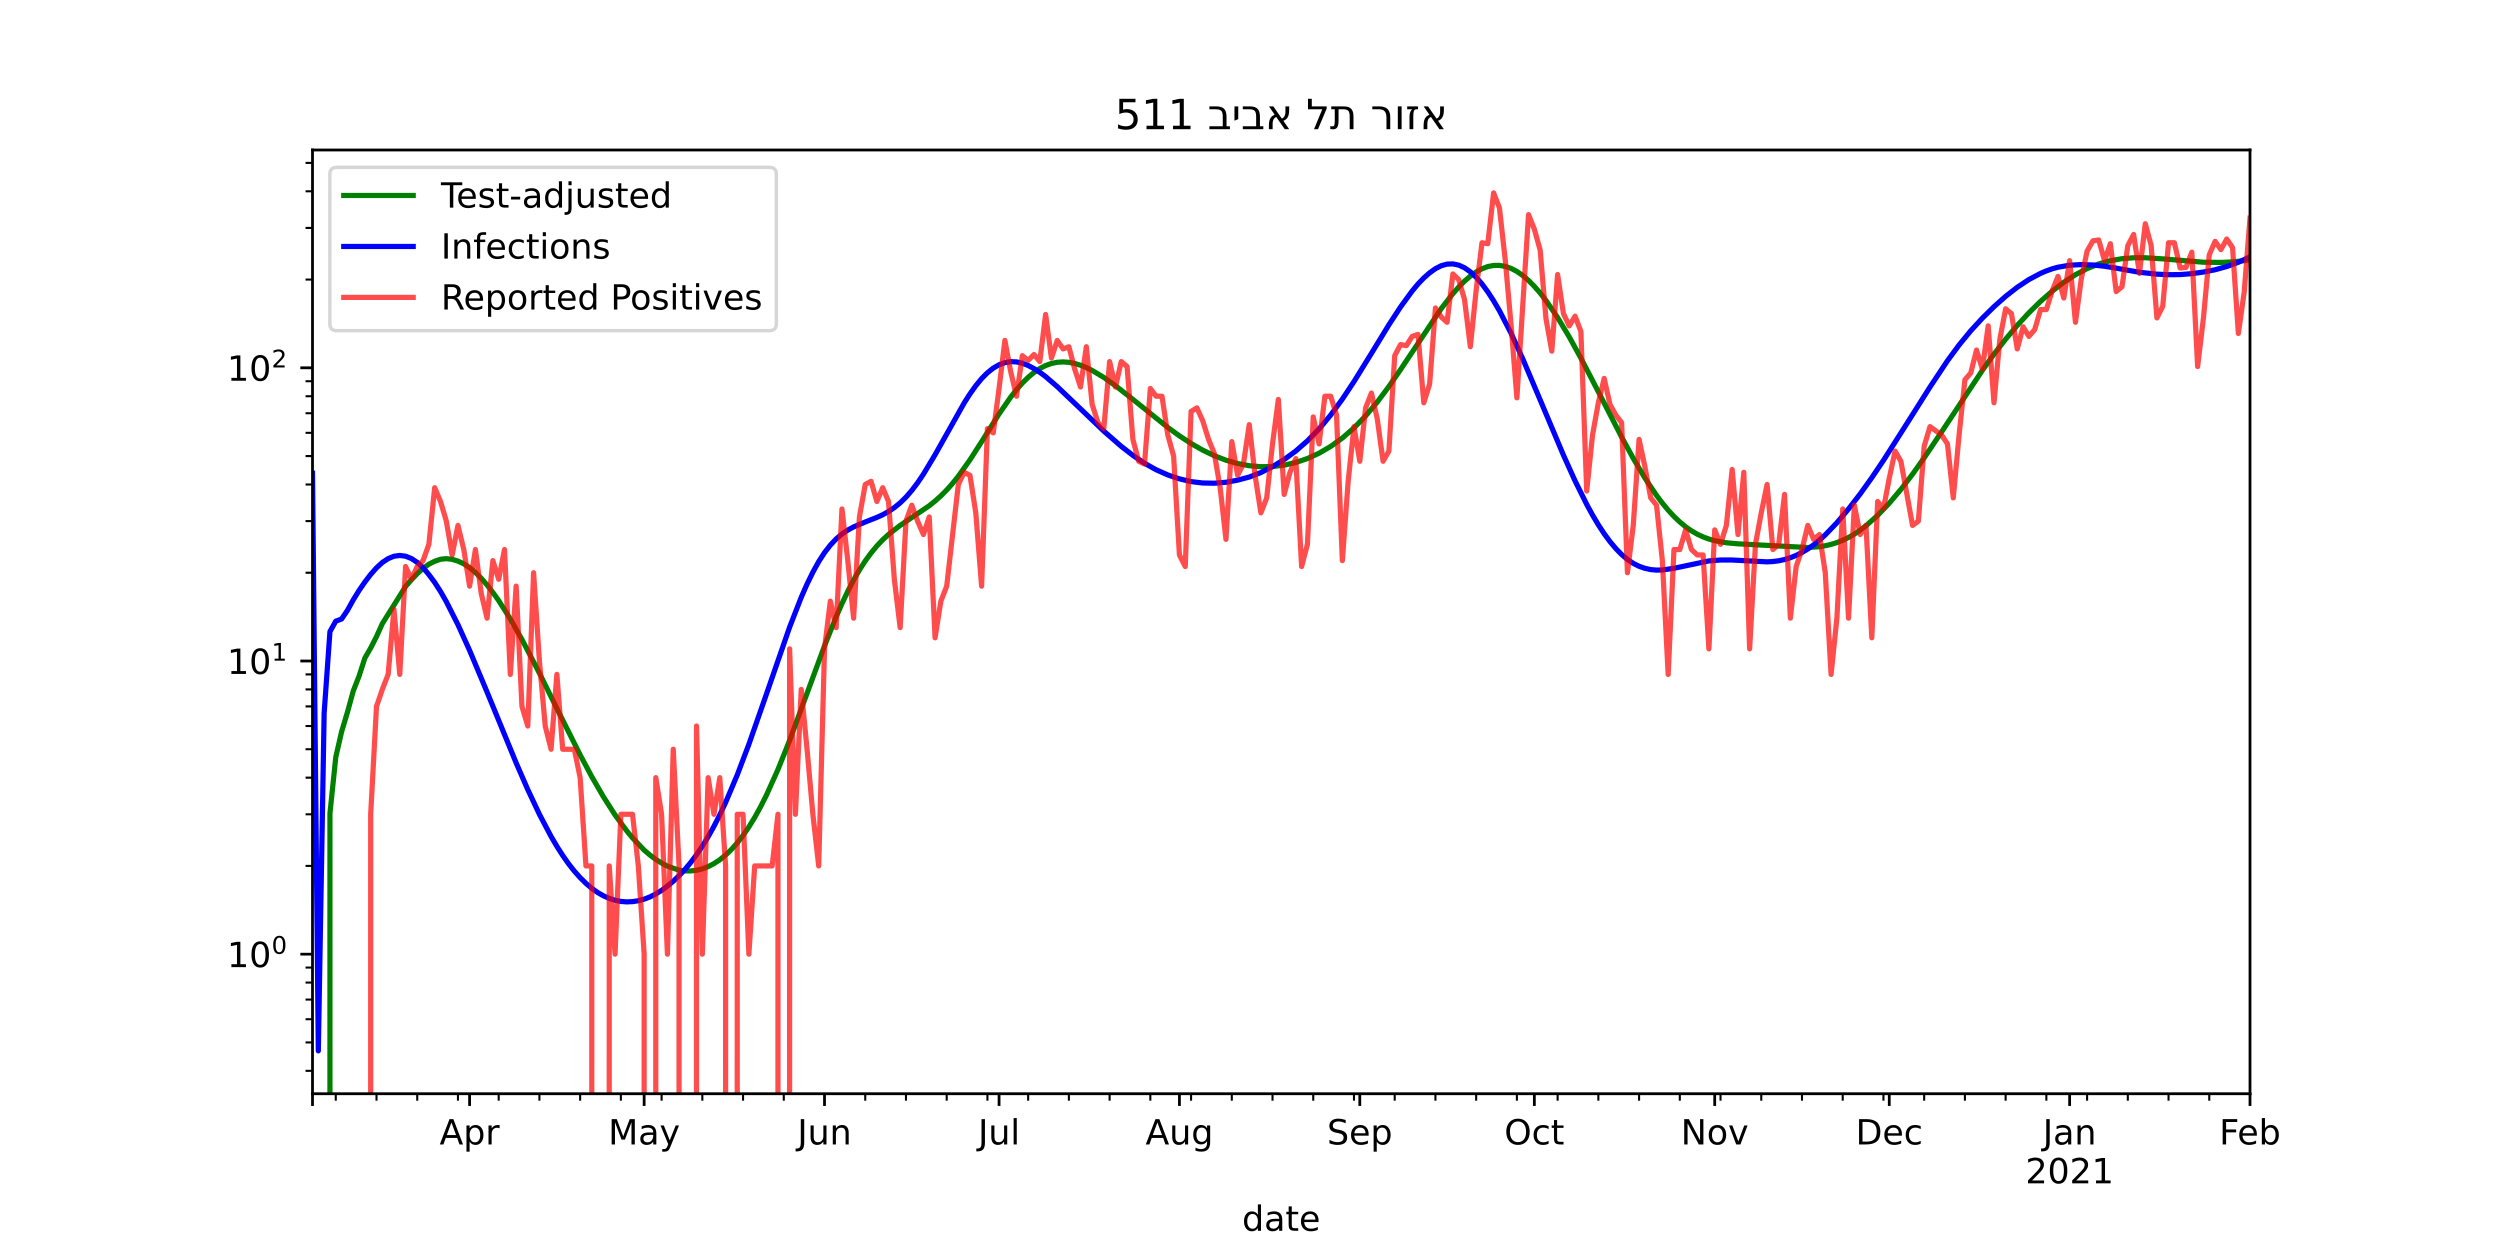 <?xml version="1.0" encoding="utf-8" standalone="no"?>
<!DOCTYPE svg PUBLIC "-//W3C//DTD SVG 1.1//EN"
  "http://www.w3.org/Graphics/SVG/1.1/DTD/svg11.dtd">
<!-- Created with matplotlib (https://matplotlib.org/) -->
<svg height="360pt" version="1.1" viewBox="0 0 720 360" width="720pt" xmlns="http://www.w3.org/2000/svg" xmlns:xlink="http://www.w3.org/1999/xlink">
 <defs>
  <style type="text/css">*{stroke-linecap:butt;stroke-linejoin:round;}</style>
 </defs>
 <g id="figure_1">
  <g id="patch_1">
   <path d="M 0 360 
L 720 360 
L 720 0 
L 0 0 
z
" style="fill:#ffffff;"/>
  </g>
  <g id="axes_1">
   <g id="patch_2">
    <path d="M 90 315 
L 648 315 
L 648 43.2 
L 90 43.2 
z
" style="fill:#ffffff;"/>
   </g>
   <g id="matplotlib.axis_1">
    <g id="xtick_1">
     <g id="line2d_1">
      <defs>
       <path d="M 0 0 
L 0 3.5 
" id="mc50b4c1f02" style="stroke:#000000;stroke-width:0.8;"/>
      </defs>
      <g>
       <use style="stroke:#000000;stroke-width:0.8;" x="90" xlink:href="#mc50b4c1f02" y="315"/>
      </g>
     </g>
    </g>
    <g id="xtick_2">
     <g id="line2d_2">
      <g>
       <use style="stroke:#000000;stroke-width:0.8;" x="135.243" xlink:href="#mc50b4c1f02" y="315"/>
      </g>
     </g>
     <g id="text_1">
      <!-- Apr -->
      <g transform="translate(126.593 329.598)scale(0.1 -0.1)">
       <defs>
        <path d="M 34.188 63.188 
L 20.797 26.906 
L 47.609 26.906 
z
M 28.609 72.906 
L 39.797 72.906 
L 67.578 0 
L 57.328 0 
L 50.688 18.703 
L 17.828 18.703 
L 11.188 0 
L 0.781 0 
z
" id="DejaVuSans-65"/>
        <path d="M 18.109 8.203 
L 18.109 -20.797 
L 9.078 -20.797 
L 9.078 54.688 
L 18.109 54.688 
L 18.109 46.391 
Q 20.953 51.266 25.266 53.625 
Q 29.594 56 35.594 56 
Q 45.562 56 51.781 48.094 
Q 58.016 40.188 58.016 27.297 
Q 58.016 14.406 51.781 6.484 
Q 45.562 -1.422 35.594 -1.422 
Q 29.594 -1.422 25.266 0.953 
Q 20.953 3.328 18.109 8.203 
z
M 48.688 27.297 
Q 48.688 37.203 44.609 42.844 
Q 40.531 48.484 33.406 48.484 
Q 26.266 48.484 22.188 42.844 
Q 18.109 37.203 18.109 27.297 
Q 18.109 17.391 22.188 11.75 
Q 26.266 6.109 33.406 6.109 
Q 40.531 6.109 44.609 11.75 
Q 48.688 17.391 48.688 27.297 
z
" id="DejaVuSans-112"/>
        <path d="M 41.109 46.297 
Q 39.594 47.172 37.812 47.578 
Q 36.031 48 33.891 48 
Q 26.266 48 22.188 43.047 
Q 18.109 38.094 18.109 28.812 
L 18.109 0 
L 9.078 0 
L 9.078 54.688 
L 18.109 54.688 
L 18.109 46.188 
Q 20.953 51.172 25.484 53.578 
Q 30.031 56 36.531 56 
Q 37.453 56 38.578 55.875 
Q 39.703 55.766 41.062 55.516 
z
" id="DejaVuSans-114"/>
       </defs>
       <use xlink:href="#DejaVuSans-65"/>
       <use x="68.408" xlink:href="#DejaVuSans-112"/>
       <use x="131.885" xlink:href="#DejaVuSans-114"/>
      </g>
     </g>
    </g>
    <g id="xtick_3">
     <g id="line2d_3">
      <g>
       <use style="stroke:#000000;stroke-width:0.8;" x="185.514" xlink:href="#mc50b4c1f02" y="315"/>
      </g>
     </g>
     <g id="text_2">
      <!-- May -->
      <g transform="translate(175.176 329.598)scale(0.1 -0.1)">
       <defs>
        <path d="M 9.812 72.906 
L 24.516 72.906 
L 43.109 23.297 
L 61.812 72.906 
L 76.516 72.906 
L 76.516 0 
L 66.891 0 
L 66.891 64.016 
L 48.094 14.016 
L 38.188 14.016 
L 19.391 64.016 
L 19.391 0 
L 9.812 0 
z
" id="DejaVuSans-77"/>
        <path d="M 34.281 27.484 
Q 23.391 27.484 19.188 25 
Q 14.984 22.516 14.984 16.5 
Q 14.984 11.719 18.141 8.906 
Q 21.297 6.109 26.703 6.109 
Q 34.188 6.109 38.703 11.406 
Q 43.219 16.703 43.219 25.484 
L 43.219 27.484 
z
M 52.203 31.203 
L 52.203 0 
L 43.219 0 
L 43.219 8.297 
Q 40.141 3.328 35.547 0.953 
Q 30.953 -1.422 24.312 -1.422 
Q 15.922 -1.422 10.953 3.297 
Q 6 8.016 6 15.922 
Q 6 25.141 12.172 29.828 
Q 18.359 34.516 30.609 34.516 
L 43.219 34.516 
L 43.219 35.406 
Q 43.219 41.609 39.141 45 
Q 35.062 48.391 27.688 48.391 
Q 23 48.391 18.547 47.266 
Q 14.109 46.141 10.016 43.891 
L 10.016 52.203 
Q 14.938 54.109 19.578 55.047 
Q 24.219 56 28.609 56 
Q 40.484 56 46.344 49.844 
Q 52.203 43.703 52.203 31.203 
z
" id="DejaVuSans-97"/>
        <path d="M 32.172 -5.078 
Q 28.375 -14.844 24.75 -17.812 
Q 21.141 -20.797 15.094 -20.797 
L 7.906 -20.797 
L 7.906 -13.281 
L 13.188 -13.281 
Q 16.891 -13.281 18.938 -11.516 
Q 21 -9.766 23.484 -3.219 
L 25.094 0.875 
L 2.984 54.688 
L 12.5 54.688 
L 29.594 11.922 
L 46.688 54.688 
L 56.203 54.688 
z
" id="DejaVuSans-121"/>
       </defs>
       <use xlink:href="#DejaVuSans-77"/>
       <use x="86.279" xlink:href="#DejaVuSans-97"/>
       <use x="147.559" xlink:href="#DejaVuSans-121"/>
      </g>
     </g>
    </g>
    <g id="xtick_4">
     <g id="line2d_4">
      <g>
       <use style="stroke:#000000;stroke-width:0.8;" x="237.459" xlink:href="#mc50b4c1f02" y="315"/>
      </g>
     </g>
     <g id="text_3">
      <!-- Jun -->
      <g transform="translate(229.647 329.598)scale(0.1 -0.1)">
       <defs>
        <path d="M 9.812 72.906 
L 19.672 72.906 
L 19.672 5.078 
Q 19.672 -8.109 14.672 -14.062 
Q 9.672 -20.016 -1.422 -20.016 
L -5.172 -20.016 
L -5.172 -11.719 
L -2.094 -11.719 
Q 4.438 -11.719 7.125 -8.047 
Q 9.812 -4.391 9.812 5.078 
z
" id="DejaVuSans-74"/>
        <path d="M 8.5 21.578 
L 8.5 54.688 
L 17.484 54.688 
L 17.484 21.922 
Q 17.484 14.156 20.5 10.266 
Q 23.531 6.391 29.594 6.391 
Q 36.859 6.391 41.078 11.031 
Q 45.312 15.672 45.312 23.688 
L 45.312 54.688 
L 54.297 54.688 
L 54.297 0 
L 45.312 0 
L 45.312 8.406 
Q 42.047 3.422 37.719 1 
Q 33.406 -1.422 27.688 -1.422 
Q 18.266 -1.422 13.375 4.438 
Q 8.5 10.297 8.5 21.578 
z
M 31.109 56 
z
" id="DejaVuSans-117"/>
        <path d="M 54.891 33.016 
L 54.891 0 
L 45.906 0 
L 45.906 32.719 
Q 45.906 40.484 42.875 44.328 
Q 39.844 48.188 33.797 48.188 
Q 26.516 48.188 22.312 43.547 
Q 18.109 38.922 18.109 30.906 
L 18.109 0 
L 9.078 0 
L 9.078 54.688 
L 18.109 54.688 
L 18.109 46.188 
Q 21.344 51.125 25.703 53.562 
Q 30.078 56 35.797 56 
Q 45.219 56 50.047 50.172 
Q 54.891 44.344 54.891 33.016 
z
" id="DejaVuSans-110"/>
       </defs>
       <use xlink:href="#DejaVuSans-74"/>
       <use x="29.492" xlink:href="#DejaVuSans-117"/>
       <use x="92.871" xlink:href="#DejaVuSans-110"/>
      </g>
     </g>
    </g>
    <g id="xtick_5">
     <g id="line2d_5">
      <g>
       <use style="stroke:#000000;stroke-width:0.8;" x="287.73" xlink:href="#mc50b4c1f02" y="315"/>
      </g>
     </g>
     <g id="text_4">
      <!-- Jul -->
      <g transform="translate(281.697 329.598)scale(0.1 -0.1)">
       <defs>
        <path d="M 9.422 75.984 
L 18.406 75.984 
L 18.406 0 
L 9.422 0 
z
" id="DejaVuSans-108"/>
       </defs>
       <use xlink:href="#DejaVuSans-74"/>
       <use x="29.492" xlink:href="#DejaVuSans-117"/>
       <use x="92.871" xlink:href="#DejaVuSans-108"/>
      </g>
     </g>
    </g>
    <g id="xtick_6">
     <g id="line2d_6">
      <g>
       <use style="stroke:#000000;stroke-width:0.8;" x="339.676" xlink:href="#mc50b4c1f02" y="315"/>
      </g>
     </g>
     <g id="text_5">
      <!-- Aug -->
      <g transform="translate(329.912 329.598)scale(0.1 -0.1)">
       <defs>
        <path d="M 45.406 27.984 
Q 45.406 37.75 41.375 43.109 
Q 37.359 48.484 30.078 48.484 
Q 22.859 48.484 18.828 43.109 
Q 14.797 37.75 14.797 27.984 
Q 14.797 18.266 18.828 12.891 
Q 22.859 7.516 30.078 7.516 
Q 37.359 7.516 41.375 12.891 
Q 45.406 18.266 45.406 27.984 
z
M 54.391 6.781 
Q 54.391 -7.172 48.188 -13.984 
Q 42 -20.797 29.203 -20.797 
Q 24.469 -20.797 20.266 -20.094 
Q 16.062 -19.391 12.109 -17.922 
L 12.109 -9.188 
Q 16.062 -11.328 19.922 -12.344 
Q 23.781 -13.375 27.781 -13.375 
Q 36.625 -13.375 41.016 -8.766 
Q 45.406 -4.156 45.406 5.172 
L 45.406 9.625 
Q 42.625 4.781 38.281 2.391 
Q 33.938 0 27.875 0 
Q 17.828 0 11.672 7.656 
Q 5.516 15.328 5.516 27.984 
Q 5.516 40.672 11.672 48.328 
Q 17.828 56 27.875 56 
Q 33.938 56 38.281 53.609 
Q 42.625 51.219 45.406 46.391 
L 45.406 54.688 
L 54.391 54.688 
z
" id="DejaVuSans-103"/>
       </defs>
       <use xlink:href="#DejaVuSans-65"/>
       <use x="68.408" xlink:href="#DejaVuSans-117"/>
       <use x="131.787" xlink:href="#DejaVuSans-103"/>
      </g>
     </g>
    </g>
    <g id="xtick_7">
     <g id="line2d_7">
      <g>
       <use style="stroke:#000000;stroke-width:0.8;" x="391.622" xlink:href="#mc50b4c1f02" y="315"/>
      </g>
     </g>
     <g id="text_6">
      <!-- Sep -->
      <g transform="translate(382.197 329.598)scale(0.1 -0.1)">
       <defs>
        <path d="M 53.516 70.516 
L 53.516 60.891 
Q 47.906 63.578 42.922 64.891 
Q 37.938 66.219 33.297 66.219 
Q 25.25 66.219 20.875 63.094 
Q 16.5 59.969 16.5 54.203 
Q 16.5 49.359 19.406 46.891 
Q 22.312 44.438 30.422 42.922 
L 36.375 41.703 
Q 47.406 39.594 52.656 34.297 
Q 57.906 29 57.906 20.125 
Q 57.906 9.516 50.797 4.047 
Q 43.703 -1.422 29.984 -1.422 
Q 24.812 -1.422 18.969 -0.25 
Q 13.141 0.922 6.891 3.219 
L 6.891 13.375 
Q 12.891 10.016 18.656 8.297 
Q 24.422 6.594 29.984 6.594 
Q 38.422 6.594 43.016 9.906 
Q 47.609 13.234 47.609 19.391 
Q 47.609 24.75 44.312 27.781 
Q 41.016 30.812 33.5 32.328 
L 27.484 33.5 
Q 16.453 35.688 11.516 40.375 
Q 6.594 45.062 6.594 53.422 
Q 6.594 63.094 13.406 68.656 
Q 20.219 74.219 32.172 74.219 
Q 37.312 74.219 42.625 73.281 
Q 47.953 72.359 53.516 70.516 
z
" id="DejaVuSans-83"/>
        <path d="M 56.203 29.594 
L 56.203 25.203 
L 14.891 25.203 
Q 15.484 15.922 20.484 11.062 
Q 25.484 6.203 34.422 6.203 
Q 39.594 6.203 44.453 7.469 
Q 49.312 8.734 54.109 11.281 
L 54.109 2.781 
Q 49.266 0.734 44.188 -0.344 
Q 39.109 -1.422 33.891 -1.422 
Q 20.797 -1.422 13.156 6.188 
Q 5.516 13.812 5.516 26.812 
Q 5.516 40.234 12.766 48.109 
Q 20.016 56 32.328 56 
Q 43.359 56 49.781 48.891 
Q 56.203 41.797 56.203 29.594 
z
M 47.219 32.234 
Q 47.125 39.594 43.094 43.984 
Q 39.062 48.391 32.422 48.391 
Q 24.906 48.391 20.391 44.141 
Q 15.875 39.891 15.188 32.172 
z
" id="DejaVuSans-101"/>
       </defs>
       <use xlink:href="#DejaVuSans-83"/>
       <use x="63.477" xlink:href="#DejaVuSans-101"/>
       <use x="125" xlink:href="#DejaVuSans-112"/>
      </g>
     </g>
    </g>
    <g id="xtick_8">
     <g id="line2d_8">
      <g>
       <use style="stroke:#000000;stroke-width:0.8;" x="441.892" xlink:href="#mc50b4c1f02" y="315"/>
      </g>
     </g>
     <g id="text_7">
      <!-- Oct -->
      <g transform="translate(433.247 329.598)scale(0.1 -0.1)">
       <defs>
        <path d="M 39.406 66.219 
Q 28.656 66.219 22.328 58.203 
Q 16.016 50.203 16.016 36.375 
Q 16.016 22.609 22.328 14.594 
Q 28.656 6.594 39.406 6.594 
Q 50.141 6.594 56.422 14.594 
Q 62.703 22.609 62.703 36.375 
Q 62.703 50.203 56.422 58.203 
Q 50.141 66.219 39.406 66.219 
z
M 39.406 74.219 
Q 54.734 74.219 63.906 63.938 
Q 73.094 53.656 73.094 36.375 
Q 73.094 19.141 63.906 8.859 
Q 54.734 -1.422 39.406 -1.422 
Q 24.031 -1.422 14.812 8.828 
Q 5.609 19.094 5.609 36.375 
Q 5.609 53.656 14.812 63.938 
Q 24.031 74.219 39.406 74.219 
z
" id="DejaVuSans-79"/>
        <path d="M 48.781 52.594 
L 48.781 44.188 
Q 44.969 46.297 41.141 47.344 
Q 37.312 48.391 33.406 48.391 
Q 24.656 48.391 19.812 42.844 
Q 14.984 37.312 14.984 27.297 
Q 14.984 17.281 19.812 11.734 
Q 24.656 6.203 33.406 6.203 
Q 37.312 6.203 41.141 7.25 
Q 44.969 8.297 48.781 10.406 
L 48.781 2.094 
Q 45.016 0.344 40.984 -0.531 
Q 36.969 -1.422 32.422 -1.422 
Q 20.062 -1.422 12.781 6.344 
Q 5.516 14.109 5.516 27.297 
Q 5.516 40.672 12.859 48.328 
Q 20.219 56 33.016 56 
Q 37.156 56 41.109 55.141 
Q 45.062 54.297 48.781 52.594 
z
" id="DejaVuSans-99"/>
        <path d="M 18.312 70.219 
L 18.312 54.688 
L 36.812 54.688 
L 36.812 47.703 
L 18.312 47.703 
L 18.312 18.016 
Q 18.312 11.328 20.141 9.422 
Q 21.969 7.516 27.594 7.516 
L 36.812 7.516 
L 36.812 0 
L 27.594 0 
Q 17.188 0 13.234 3.875 
Q 9.281 7.766 9.281 18.016 
L 9.281 47.703 
L 2.688 47.703 
L 2.688 54.688 
L 9.281 54.688 
L 9.281 70.219 
z
" id="DejaVuSans-116"/>
       </defs>
       <use xlink:href="#DejaVuSans-79"/>
       <use x="78.711" xlink:href="#DejaVuSans-99"/>
       <use x="133.691" xlink:href="#DejaVuSans-116"/>
      </g>
     </g>
    </g>
    <g id="xtick_9">
     <g id="line2d_9">
      <g>
       <use style="stroke:#000000;stroke-width:0.8;" x="493.838" xlink:href="#mc50b4c1f02" y="315"/>
      </g>
     </g>
     <g id="text_8">
      <!-- Nov -->
      <g transform="translate(484.078 329.598)scale(0.1 -0.1)">
       <defs>
        <path d="M 9.812 72.906 
L 23.094 72.906 
L 55.422 11.922 
L 55.422 72.906 
L 64.984 72.906 
L 64.984 0 
L 51.703 0 
L 19.391 60.984 
L 19.391 0 
L 9.812 0 
z
" id="DejaVuSans-78"/>
        <path d="M 30.609 48.391 
Q 23.391 48.391 19.188 42.75 
Q 14.984 37.109 14.984 27.297 
Q 14.984 17.484 19.156 11.844 
Q 23.344 6.203 30.609 6.203 
Q 37.797 6.203 41.984 11.859 
Q 46.188 17.531 46.188 27.297 
Q 46.188 37.016 41.984 42.703 
Q 37.797 48.391 30.609 48.391 
z
M 30.609 56 
Q 42.328 56 49.016 48.375 
Q 55.719 40.766 55.719 27.297 
Q 55.719 13.875 49.016 6.219 
Q 42.328 -1.422 30.609 -1.422 
Q 18.844 -1.422 12.172 6.219 
Q 5.516 13.875 5.516 27.297 
Q 5.516 40.766 12.172 48.375 
Q 18.844 56 30.609 56 
z
" id="DejaVuSans-111"/>
        <path d="M 2.984 54.688 
L 12.5 54.688 
L 29.594 8.797 
L 46.688 54.688 
L 56.203 54.688 
L 35.688 0 
L 23.484 0 
z
" id="DejaVuSans-118"/>
       </defs>
       <use xlink:href="#DejaVuSans-78"/>
       <use x="74.805" xlink:href="#DejaVuSans-111"/>
       <use x="135.986" xlink:href="#DejaVuSans-118"/>
      </g>
     </g>
    </g>
    <g id="xtick_10">
     <g id="line2d_10">
      <g>
       <use style="stroke:#000000;stroke-width:0.8;" x="544.108" xlink:href="#mc50b4c1f02" y="315"/>
      </g>
     </g>
     <g id="text_9">
      <!-- Dec -->
      <g transform="translate(534.432 329.598)scale(0.1 -0.1)">
       <defs>
        <path d="M 19.672 64.797 
L 19.672 8.109 
L 31.594 8.109 
Q 46.688 8.109 53.688 14.938 
Q 60.688 21.781 60.688 36.531 
Q 60.688 51.172 53.688 57.984 
Q 46.688 64.797 31.594 64.797 
z
M 9.812 72.906 
L 30.078 72.906 
Q 51.266 72.906 61.172 64.094 
Q 71.094 55.281 71.094 36.531 
Q 71.094 17.672 61.125 8.828 
Q 51.172 0 30.078 0 
L 9.812 0 
z
" id="DejaVuSans-68"/>
       </defs>
       <use xlink:href="#DejaVuSans-68"/>
       <use x="77.002" xlink:href="#DejaVuSans-101"/>
       <use x="138.525" xlink:href="#DejaVuSans-99"/>
      </g>
     </g>
    </g>
    <g id="xtick_11">
     <g id="line2d_11">
      <g>
       <use style="stroke:#000000;stroke-width:0.8;" x="596.054" xlink:href="#mc50b4c1f02" y="315"/>
      </g>
     </g>
     <g id="text_10">
      <!-- Jan -->
      <g transform="translate(588.346 329.598)scale(0.1 -0.1)">
       <use xlink:href="#DejaVuSans-74"/>
       <use x="29.492" xlink:href="#DejaVuSans-97"/>
       <use x="90.771" xlink:href="#DejaVuSans-110"/>
      </g>
      <!-- 2021 -->
      <g transform="translate(583.329 340.796)scale(0.1 -0.1)">
       <defs>
        <path d="M 19.188 8.297 
L 53.609 8.297 
L 53.609 0 
L 7.328 0 
L 7.328 8.297 
Q 12.938 14.109 22.625 23.891 
Q 32.328 33.688 34.812 36.531 
Q 39.547 41.844 41.422 45.531 
Q 43.312 49.219 43.312 52.781 
Q 43.312 58.594 39.234 62.25 
Q 35.156 65.922 28.609 65.922 
Q 23.969 65.922 18.812 64.312 
Q 13.672 62.703 7.812 59.422 
L 7.812 69.391 
Q 13.766 71.781 18.938 73 
Q 24.125 74.219 28.422 74.219 
Q 39.75 74.219 46.484 68.547 
Q 53.219 62.891 53.219 53.422 
Q 53.219 48.922 51.531 44.891 
Q 49.859 40.875 45.406 35.406 
Q 44.188 33.984 37.641 27.219 
Q 31.109 20.453 19.188 8.297 
z
" id="DejaVuSans-50"/>
        <path d="M 31.781 66.406 
Q 24.172 66.406 20.328 58.906 
Q 16.5 51.422 16.5 36.375 
Q 16.5 21.391 20.328 13.891 
Q 24.172 6.391 31.781 6.391 
Q 39.453 6.391 43.281 13.891 
Q 47.125 21.391 47.125 36.375 
Q 47.125 51.422 43.281 58.906 
Q 39.453 66.406 31.781 66.406 
z
M 31.781 74.219 
Q 44.047 74.219 50.516 64.516 
Q 56.984 54.828 56.984 36.375 
Q 56.984 17.969 50.516 8.266 
Q 44.047 -1.422 31.781 -1.422 
Q 19.531 -1.422 13.062 8.266 
Q 6.594 17.969 6.594 36.375 
Q 6.594 54.828 13.062 64.516 
Q 19.531 74.219 31.781 74.219 
z
" id="DejaVuSans-48"/>
        <path d="M 12.406 8.297 
L 28.516 8.297 
L 28.516 63.922 
L 10.984 60.406 
L 10.984 69.391 
L 28.422 72.906 
L 38.281 72.906 
L 38.281 8.297 
L 54.391 8.297 
L 54.391 0 
L 12.406 0 
z
" id="DejaVuSans-49"/>
       </defs>
       <use xlink:href="#DejaVuSans-50"/>
       <use x="63.623" xlink:href="#DejaVuSans-48"/>
       <use x="127.246" xlink:href="#DejaVuSans-50"/>
       <use x="190.869" xlink:href="#DejaVuSans-49"/>
      </g>
     </g>
    </g>
    <g id="xtick_12">
     <g id="line2d_12">
      <g>
       <use style="stroke:#000000;stroke-width:0.8;" x="648" xlink:href="#mc50b4c1f02" y="315"/>
      </g>
     </g>
     <g id="text_11">
      <!-- Feb -->
      <g transform="translate(639.148 329.598)scale(0.1 -0.1)">
       <defs>
        <path d="M 9.812 72.906 
L 51.703 72.906 
L 51.703 64.594 
L 19.672 64.594 
L 19.672 43.109 
L 48.578 43.109 
L 48.578 34.812 
L 19.672 34.812 
L 19.672 0 
L 9.812 0 
z
" id="DejaVuSans-70"/>
        <path d="M 48.688 27.297 
Q 48.688 37.203 44.609 42.844 
Q 40.531 48.484 33.406 48.484 
Q 26.266 48.484 22.188 42.844 
Q 18.109 37.203 18.109 27.297 
Q 18.109 17.391 22.188 11.75 
Q 26.266 6.109 33.406 6.109 
Q 40.531 6.109 44.609 11.75 
Q 48.688 17.391 48.688 27.297 
z
M 18.109 46.391 
Q 20.953 51.266 25.266 53.625 
Q 29.594 56 35.594 56 
Q 45.562 56 51.781 48.094 
Q 58.016 40.188 58.016 27.297 
Q 58.016 14.406 51.781 6.484 
Q 45.562 -1.422 35.594 -1.422 
Q 29.594 -1.422 25.266 0.953 
Q 20.953 3.328 18.109 8.203 
L 18.109 0 
L 9.078 0 
L 9.078 75.984 
L 18.109 75.984 
z
" id="DejaVuSans-98"/>
       </defs>
       <use xlink:href="#DejaVuSans-70"/>
       <use x="52.02" xlink:href="#DejaVuSans-101"/>
       <use x="113.543" xlink:href="#DejaVuSans-98"/>
      </g>
     </g>
    </g>
    <g id="xtick_13">
     <g id="line2d_13">
      <defs>
       <path d="M 0 0 
L 0 2 
" id="mf7cd7517ba" style="stroke:#000000;stroke-width:0.6;"/>
      </defs>
      <g>
       <use style="stroke:#000000;stroke-width:0.6;" x="96.703" xlink:href="#mf7cd7517ba" y="315"/>
      </g>
     </g>
    </g>
    <g id="xtick_14">
     <g id="line2d_14">
      <g>
       <use style="stroke:#000000;stroke-width:0.6;" x="108.432" xlink:href="#mf7cd7517ba" y="315"/>
      </g>
     </g>
    </g>
    <g id="xtick_15">
     <g id="line2d_15">
      <g>
       <use style="stroke:#000000;stroke-width:0.6;" x="120.162" xlink:href="#mf7cd7517ba" y="315"/>
      </g>
     </g>
    </g>
    <g id="xtick_16">
     <g id="line2d_16">
      <g>
       <use style="stroke:#000000;stroke-width:0.6;" x="131.892" xlink:href="#mf7cd7517ba" y="315"/>
      </g>
     </g>
    </g>
    <g id="xtick_17">
     <g id="line2d_17">
      <g>
       <use style="stroke:#000000;stroke-width:0.6;" x="143.622" xlink:href="#mf7cd7517ba" y="315"/>
      </g>
     </g>
    </g>
    <g id="xtick_18">
     <g id="line2d_18">
      <g>
       <use style="stroke:#000000;stroke-width:0.6;" x="155.351" xlink:href="#mf7cd7517ba" y="315"/>
      </g>
     </g>
    </g>
    <g id="xtick_19">
     <g id="line2d_19">
      <g>
       <use style="stroke:#000000;stroke-width:0.6;" x="167.081" xlink:href="#mf7cd7517ba" y="315"/>
      </g>
     </g>
    </g>
    <g id="xtick_20">
     <g id="line2d_20">
      <g>
       <use style="stroke:#000000;stroke-width:0.6;" x="178.811" xlink:href="#mf7cd7517ba" y="315"/>
      </g>
     </g>
    </g>
    <g id="xtick_21">
     <g id="line2d_21">
      <g>
       <use style="stroke:#000000;stroke-width:0.6;" x="190.541" xlink:href="#mf7cd7517ba" y="315"/>
      </g>
     </g>
    </g>
    <g id="xtick_22">
     <g id="line2d_22">
      <g>
       <use style="stroke:#000000;stroke-width:0.6;" x="202.27" xlink:href="#mf7cd7517ba" y="315"/>
      </g>
     </g>
    </g>
    <g id="xtick_23">
     <g id="line2d_23">
      <g>
       <use style="stroke:#000000;stroke-width:0.6;" x="214" xlink:href="#mf7cd7517ba" y="315"/>
      </g>
     </g>
    </g>
    <g id="xtick_24">
     <g id="line2d_24">
      <g>
       <use style="stroke:#000000;stroke-width:0.6;" x="225.73" xlink:href="#mf7cd7517ba" y="315"/>
      </g>
     </g>
    </g>
    <g id="xtick_25">
     <g id="line2d_25">
      <g>
       <use style="stroke:#000000;stroke-width:0.6;" x="249.189" xlink:href="#mf7cd7517ba" y="315"/>
      </g>
     </g>
    </g>
    <g id="xtick_26">
     <g id="line2d_26">
      <g>
       <use style="stroke:#000000;stroke-width:0.6;" x="260.919" xlink:href="#mf7cd7517ba" y="315"/>
      </g>
     </g>
    </g>
    <g id="xtick_27">
     <g id="line2d_27">
      <g>
       <use style="stroke:#000000;stroke-width:0.6;" x="272.649" xlink:href="#mf7cd7517ba" y="315"/>
      </g>
     </g>
    </g>
    <g id="xtick_28">
     <g id="line2d_28">
      <g>
       <use style="stroke:#000000;stroke-width:0.6;" x="284.378" xlink:href="#mf7cd7517ba" y="315"/>
      </g>
     </g>
    </g>
    <g id="xtick_29">
     <g id="line2d_29">
      <g>
       <use style="stroke:#000000;stroke-width:0.6;" x="296.108" xlink:href="#mf7cd7517ba" y="315"/>
      </g>
     </g>
    </g>
    <g id="xtick_30">
     <g id="line2d_30">
      <g>
       <use style="stroke:#000000;stroke-width:0.6;" x="307.838" xlink:href="#mf7cd7517ba" y="315"/>
      </g>
     </g>
    </g>
    <g id="xtick_31">
     <g id="line2d_31">
      <g>
       <use style="stroke:#000000;stroke-width:0.6;" x="319.568" xlink:href="#mf7cd7517ba" y="315"/>
      </g>
     </g>
    </g>
    <g id="xtick_32">
     <g id="line2d_32">
      <g>
       <use style="stroke:#000000;stroke-width:0.6;" x="331.297" xlink:href="#mf7cd7517ba" y="315"/>
      </g>
     </g>
    </g>
    <g id="xtick_33">
     <g id="line2d_33">
      <g>
       <use style="stroke:#000000;stroke-width:0.6;" x="343.027" xlink:href="#mf7cd7517ba" y="315"/>
      </g>
     </g>
    </g>
    <g id="xtick_34">
     <g id="line2d_34">
      <g>
       <use style="stroke:#000000;stroke-width:0.6;" x="354.757" xlink:href="#mf7cd7517ba" y="315"/>
      </g>
     </g>
    </g>
    <g id="xtick_35">
     <g id="line2d_35">
      <g>
       <use style="stroke:#000000;stroke-width:0.6;" x="366.486" xlink:href="#mf7cd7517ba" y="315"/>
      </g>
     </g>
    </g>
    <g id="xtick_36">
     <g id="line2d_36">
      <g>
       <use style="stroke:#000000;stroke-width:0.6;" x="378.216" xlink:href="#mf7cd7517ba" y="315"/>
      </g>
     </g>
    </g>
    <g id="xtick_37">
     <g id="line2d_37">
      <g>
       <use style="stroke:#000000;stroke-width:0.6;" x="389.946" xlink:href="#mf7cd7517ba" y="315"/>
      </g>
     </g>
    </g>
    <g id="xtick_38">
     <g id="line2d_38">
      <g>
       <use style="stroke:#000000;stroke-width:0.6;" x="401.676" xlink:href="#mf7cd7517ba" y="315"/>
      </g>
     </g>
    </g>
    <g id="xtick_39">
     <g id="line2d_39">
      <g>
       <use style="stroke:#000000;stroke-width:0.6;" x="413.405" xlink:href="#mf7cd7517ba" y="315"/>
      </g>
     </g>
    </g>
    <g id="xtick_40">
     <g id="line2d_40">
      <g>
       <use style="stroke:#000000;stroke-width:0.6;" x="425.135" xlink:href="#mf7cd7517ba" y="315"/>
      </g>
     </g>
    </g>
    <g id="xtick_41">
     <g id="line2d_41">
      <g>
       <use style="stroke:#000000;stroke-width:0.6;" x="436.865" xlink:href="#mf7cd7517ba" y="315"/>
      </g>
     </g>
    </g>
    <g id="xtick_42">
     <g id="line2d_42">
      <g>
       <use style="stroke:#000000;stroke-width:0.6;" x="448.595" xlink:href="#mf7cd7517ba" y="315"/>
      </g>
     </g>
    </g>
    <g id="xtick_43">
     <g id="line2d_43">
      <g>
       <use style="stroke:#000000;stroke-width:0.6;" x="460.324" xlink:href="#mf7cd7517ba" y="315"/>
      </g>
     </g>
    </g>
    <g id="xtick_44">
     <g id="line2d_44">
      <g>
       <use style="stroke:#000000;stroke-width:0.6;" x="472.054" xlink:href="#mf7cd7517ba" y="315"/>
      </g>
     </g>
    </g>
    <g id="xtick_45">
     <g id="line2d_45">
      <g>
       <use style="stroke:#000000;stroke-width:0.6;" x="483.784" xlink:href="#mf7cd7517ba" y="315"/>
      </g>
     </g>
    </g>
    <g id="xtick_46">
     <g id="line2d_46">
      <g>
       <use style="stroke:#000000;stroke-width:0.6;" x="495.514" xlink:href="#mf7cd7517ba" y="315"/>
      </g>
     </g>
    </g>
    <g id="xtick_47">
     <g id="line2d_47">
      <g>
       <use style="stroke:#000000;stroke-width:0.6;" x="507.243" xlink:href="#mf7cd7517ba" y="315"/>
      </g>
     </g>
    </g>
    <g id="xtick_48">
     <g id="line2d_48">
      <g>
       <use style="stroke:#000000;stroke-width:0.6;" x="518.973" xlink:href="#mf7cd7517ba" y="315"/>
      </g>
     </g>
    </g>
    <g id="xtick_49">
     <g id="line2d_49">
      <g>
       <use style="stroke:#000000;stroke-width:0.6;" x="530.703" xlink:href="#mf7cd7517ba" y="315"/>
      </g>
     </g>
    </g>
    <g id="xtick_50">
     <g id="line2d_50">
      <g>
       <use style="stroke:#000000;stroke-width:0.6;" x="542.432" xlink:href="#mf7cd7517ba" y="315"/>
      </g>
     </g>
    </g>
    <g id="xtick_51">
     <g id="line2d_51">
      <g>
       <use style="stroke:#000000;stroke-width:0.6;" x="554.162" xlink:href="#mf7cd7517ba" y="315"/>
      </g>
     </g>
    </g>
    <g id="xtick_52">
     <g id="line2d_52">
      <g>
       <use style="stroke:#000000;stroke-width:0.6;" x="565.892" xlink:href="#mf7cd7517ba" y="315"/>
      </g>
     </g>
    </g>
    <g id="xtick_53">
     <g id="line2d_53">
      <g>
       <use style="stroke:#000000;stroke-width:0.6;" x="577.622" xlink:href="#mf7cd7517ba" y="315"/>
      </g>
     </g>
    </g>
    <g id="xtick_54">
     <g id="line2d_54">
      <g>
       <use style="stroke:#000000;stroke-width:0.6;" x="589.351" xlink:href="#mf7cd7517ba" y="315"/>
      </g>
     </g>
    </g>
    <g id="xtick_55">
     <g id="line2d_55">
      <g>
       <use style="stroke:#000000;stroke-width:0.6;" x="601.081" xlink:href="#mf7cd7517ba" y="315"/>
      </g>
     </g>
    </g>
    <g id="xtick_56">
     <g id="line2d_56">
      <g>
       <use style="stroke:#000000;stroke-width:0.6;" x="612.811" xlink:href="#mf7cd7517ba" y="315"/>
      </g>
     </g>
    </g>
    <g id="xtick_57">
     <g id="line2d_57">
      <g>
       <use style="stroke:#000000;stroke-width:0.6;" x="624.541" xlink:href="#mf7cd7517ba" y="315"/>
      </g>
     </g>
    </g>
    <g id="xtick_58">
     <g id="line2d_58">
      <g>
       <use style="stroke:#000000;stroke-width:0.6;" x="636.27" xlink:href="#mf7cd7517ba" y="315"/>
      </g>
     </g>
    </g>
    <g id="text_12">
     <!-- date -->
     <g transform="translate(357.725 354.474)scale(0.1 -0.1)">
      <defs>
       <path d="M 45.406 46.391 
L 45.406 75.984 
L 54.391 75.984 
L 54.391 0 
L 45.406 0 
L 45.406 8.203 
Q 42.578 3.328 38.25 0.953 
Q 33.938 -1.422 27.875 -1.422 
Q 17.969 -1.422 11.734 6.484 
Q 5.516 14.406 5.516 27.297 
Q 5.516 40.188 11.734 48.094 
Q 17.969 56 27.875 56 
Q 33.938 56 38.25 53.625 
Q 42.578 51.266 45.406 46.391 
z
M 14.797 27.297 
Q 14.797 17.391 18.875 11.75 
Q 22.953 6.109 30.078 6.109 
Q 37.203 6.109 41.297 11.75 
Q 45.406 17.391 45.406 27.297 
Q 45.406 37.203 41.297 42.844 
Q 37.203 48.484 30.078 48.484 
Q 22.953 48.484 18.875 42.844 
Q 14.797 37.203 14.797 27.297 
z
" id="DejaVuSans-100"/>
      </defs>
      <use xlink:href="#DejaVuSans-100"/>
      <use x="63.477" xlink:href="#DejaVuSans-97"/>
      <use x="124.756" xlink:href="#DejaVuSans-116"/>
      <use x="163.965" xlink:href="#DejaVuSans-101"/>
     </g>
    </g>
   </g>
   <g id="matplotlib.axis_2">
    <g id="ytick_1">
     <g id="line2d_59">
      <defs>
       <path d="M 0 0 
L -3.5 0 
" id="mc058443376" style="stroke:#000000;stroke-width:0.8;"/>
      </defs>
      <g>
       <use style="stroke:#000000;stroke-width:0.8;" x="90" xlink:href="#mc058443376" y="274.802"/>
      </g>
     </g>
     <g id="text_13">
      <!-- $\mathdefault{10^{0}}$ -->
      <g transform="translate(65.4 278.602)scale(0.1 -0.1)">
       <use transform="translate(0 0.766)" xlink:href="#DejaVuSans-49"/>
       <use transform="translate(63.623 0.766)" xlink:href="#DejaVuSans-48"/>
       <use transform="translate(128.203 39.047)scale(0.7)" xlink:href="#DejaVuSans-48"/>
      </g>
     </g>
    </g>
    <g id="ytick_2">
     <g id="line2d_60">
      <g>
       <use style="stroke:#000000;stroke-width:0.8;" x="90" xlink:href="#mc058443376" y="190.366"/>
      </g>
     </g>
     <g id="text_14">
      <!-- $\mathdefault{10^{1}}$ -->
      <g transform="translate(65.4 194.165)scale(0.1 -0.1)">
       <use transform="translate(0 0.684)" xlink:href="#DejaVuSans-49"/>
       <use transform="translate(63.623 0.684)" xlink:href="#DejaVuSans-48"/>
       <use transform="translate(128.203 38.966)scale(0.7)" xlink:href="#DejaVuSans-49"/>
      </g>
     </g>
    </g>
    <g id="ytick_3">
     <g id="line2d_61">
      <g>
       <use style="stroke:#000000;stroke-width:0.8;" x="90" xlink:href="#mc058443376" y="105.929"/>
      </g>
     </g>
     <g id="text_15">
      <!-- $\mathdefault{10^{2}}$ -->
      <g transform="translate(65.4 109.728)scale(0.1 -0.1)">
       <use transform="translate(0 0.766)" xlink:href="#DejaVuSans-49"/>
       <use transform="translate(63.623 0.766)" xlink:href="#DejaVuSans-48"/>
       <use transform="translate(128.203 39.047)scale(0.7)" xlink:href="#DejaVuSans-50"/>
      </g>
     </g>
    </g>
    <g id="ytick_4">
     <g id="line2d_62">
      <defs>
       <path d="M 0 0 
L -2 0 
" id="mfc90bce7a6" style="stroke:#000000;stroke-width:0.6;"/>
      </defs>
      <g>
       <use style="stroke:#000000;stroke-width:0.6;" x="90" xlink:href="#mfc90bce7a6" y="308.403"/>
      </g>
     </g>
    </g>
    <g id="ytick_5">
     <g id="line2d_63">
      <g>
       <use style="stroke:#000000;stroke-width:0.6;" x="90" xlink:href="#mfc90bce7a6" y="300.22"/>
      </g>
     </g>
    </g>
    <g id="ytick_6">
     <g id="line2d_64">
      <g>
       <use style="stroke:#000000;stroke-width:0.6;" x="90" xlink:href="#mfc90bce7a6" y="293.535"/>
      </g>
     </g>
    </g>
    <g id="ytick_7">
     <g id="line2d_65">
      <g>
       <use style="stroke:#000000;stroke-width:0.6;" x="90" xlink:href="#mfc90bce7a6" y="287.882"/>
      </g>
     </g>
    </g>
    <g id="ytick_8">
     <g id="line2d_66">
      <g>
       <use style="stroke:#000000;stroke-width:0.6;" x="90" xlink:href="#mfc90bce7a6" y="282.985"/>
      </g>
     </g>
    </g>
    <g id="ytick_9">
     <g id="line2d_67">
      <g>
       <use style="stroke:#000000;stroke-width:0.6;" x="90" xlink:href="#mfc90bce7a6" y="278.666"/>
      </g>
     </g>
    </g>
    <g id="ytick_10">
     <g id="line2d_68">
      <g>
       <use style="stroke:#000000;stroke-width:0.6;" x="90" xlink:href="#mfc90bce7a6" y="249.385"/>
      </g>
     </g>
    </g>
    <g id="ytick_11">
     <g id="line2d_69">
      <g>
       <use style="stroke:#000000;stroke-width:0.6;" x="90" xlink:href="#mfc90bce7a6" y="234.516"/>
      </g>
     </g>
    </g>
    <g id="ytick_12">
     <g id="line2d_70">
      <g>
       <use style="stroke:#000000;stroke-width:0.6;" x="90" xlink:href="#mfc90bce7a6" y="223.967"/>
      </g>
     </g>
    </g>
    <g id="ytick_13">
     <g id="line2d_71">
      <g>
       <use style="stroke:#000000;stroke-width:0.6;" x="90" xlink:href="#mfc90bce7a6" y="215.784"/>
      </g>
     </g>
    </g>
    <g id="ytick_14">
     <g id="line2d_72">
      <g>
       <use style="stroke:#000000;stroke-width:0.6;" x="90" xlink:href="#mfc90bce7a6" y="209.098"/>
      </g>
     </g>
    </g>
    <g id="ytick_15">
     <g id="line2d_73">
      <g>
       <use style="stroke:#000000;stroke-width:0.6;" x="90" xlink:href="#mfc90bce7a6" y="203.445"/>
      </g>
     </g>
    </g>
    <g id="ytick_16">
     <g id="line2d_74">
      <g>
       <use style="stroke:#000000;stroke-width:0.6;" x="90" xlink:href="#mfc90bce7a6" y="198.549"/>
      </g>
     </g>
    </g>
    <g id="ytick_17">
     <g id="line2d_75">
      <g>
       <use style="stroke:#000000;stroke-width:0.6;" x="90" xlink:href="#mfc90bce7a6" y="194.229"/>
      </g>
     </g>
    </g>
    <g id="ytick_18">
     <g id="line2d_76">
      <g>
       <use style="stroke:#000000;stroke-width:0.6;" x="90" xlink:href="#mfc90bce7a6" y="164.948"/>
      </g>
     </g>
    </g>
    <g id="ytick_19">
     <g id="line2d_77">
      <g>
       <use style="stroke:#000000;stroke-width:0.6;" x="90" xlink:href="#mfc90bce7a6" y="150.079"/>
      </g>
     </g>
    </g>
    <g id="ytick_20">
     <g id="line2d_78">
      <g>
       <use style="stroke:#000000;stroke-width:0.6;" x="90" xlink:href="#mfc90bce7a6" y="139.53"/>
      </g>
     </g>
    </g>
    <g id="ytick_21">
     <g id="line2d_79">
      <g>
       <use style="stroke:#000000;stroke-width:0.6;" x="90" xlink:href="#mfc90bce7a6" y="131.347"/>
      </g>
     </g>
    </g>
    <g id="ytick_22">
     <g id="line2d_80">
      <g>
       <use style="stroke:#000000;stroke-width:0.6;" x="90" xlink:href="#mfc90bce7a6" y="124.661"/>
      </g>
     </g>
    </g>
    <g id="ytick_23">
     <g id="line2d_81">
      <g>
       <use style="stroke:#000000;stroke-width:0.6;" x="90" xlink:href="#mfc90bce7a6" y="119.009"/>
      </g>
     </g>
    </g>
    <g id="ytick_24">
     <g id="line2d_82">
      <g>
       <use style="stroke:#000000;stroke-width:0.6;" x="90" xlink:href="#mfc90bce7a6" y="114.112"/>
      </g>
     </g>
    </g>
    <g id="ytick_25">
     <g id="line2d_83">
      <g>
       <use style="stroke:#000000;stroke-width:0.6;" x="90" xlink:href="#mfc90bce7a6" y="109.793"/>
      </g>
     </g>
    </g>
    <g id="ytick_26">
     <g id="line2d_84">
      <g>
       <use style="stroke:#000000;stroke-width:0.6;" x="90" xlink:href="#mfc90bce7a6" y="80.511"/>
      </g>
     </g>
    </g>
    <g id="ytick_27">
     <g id="line2d_85">
      <g>
       <use style="stroke:#000000;stroke-width:0.6;" x="90" xlink:href="#mfc90bce7a6" y="65.643"/>
      </g>
     </g>
    </g>
    <g id="ytick_28">
     <g id="line2d_86">
      <g>
       <use style="stroke:#000000;stroke-width:0.6;" x="90" xlink:href="#mfc90bce7a6" y="55.093"/>
      </g>
     </g>
    </g>
    <g id="ytick_29">
     <g id="line2d_87">
      <g>
       <use style="stroke:#000000;stroke-width:0.6;" x="90" xlink:href="#mfc90bce7a6" y="46.911"/>
      </g>
     </g>
    </g>
   </g>
   <g id="line2d_88">
    <path clip-path="url(#pba96330944)" d="M 95.025 361 
L 95.027 234.258 
L 96.703 218.072 
L 98.378 210.744 
L 100.054 205.156 
L 101.73 199.022 
L 103.405 194.726 
L 105.081 189.524 
L 106.757 186.619 
L 108.432 183.336 
L 110.108 179.605 
L 116.811 168.904 
L 118.486 166.972 
L 120.162 165.21 
L 121.838 163.696 
L 123.514 162.49 
L 125.189 161.644 
L 126.865 161.07 
L 128.541 160.894 
L 130.216 161.089 
L 131.892 161.598 
L 133.568 162.372 
L 135.243 163.479 
L 136.919 164.858 
L 138.595 166.555 
L 140.27 168.462 
L 141.946 170.622 
L 143.622 172.972 
L 146.973 178.267 
L 150.324 184.185 
L 155.351 193.873 
L 160.378 204.042 
L 167.081 217.411 
L 170.432 223.686 
L 173.784 229.475 
L 177.135 234.71 
L 180.486 239.272 
L 182.162 241.308 
L 185.514 244.83 
L 187.189 246.258 
L 188.865 247.505 
L 190.541 248.563 
L 192.216 249.455 
L 195.568 250.609 
L 197.243 250.825 
L 198.919 250.834 
L 200.595 250.641 
L 202.27 250.229 
L 203.946 249.589 
L 205.622 248.718 
L 207.297 247.61 
L 208.973 246.257 
L 210.649 244.646 
L 212.324 242.768 
L 214 240.61 
L 215.676 238.163 
L 217.351 235.423 
L 219.027 232.39 
L 220.703 229.068 
L 224.054 221.615 
L 227.405 213.261 
L 232.432 199.664 
L 237.459 186.014 
L 240.811 177.645 
L 242.486 173.822 
L 244.162 170.287 
L 245.838 167.06 
L 247.514 164.149 
L 249.189 161.552 
L 250.865 159.256 
L 252.541 157.238 
L 254.216 155.471 
L 255.892 153.921 
L 259.243 151.316 
L 267.622 145.654 
L 269.297 144.311 
L 270.973 142.808 
L 272.649 141.119 
L 274.324 139.232 
L 276 137.145 
L 279.351 132.436 
L 282.703 127.21 
L 287.73 119.204 
L 291.081 114.369 
L 292.757 112.233 
L 294.432 110.326 
L 296.108 108.666 
L 297.784 107.268 
L 299.459 106.139 
L 301.135 105.279 
L 302.811 104.682 
L 304.486 104.338 
L 306.162 104.233 
L 307.838 104.351 
L 309.514 104.676 
L 311.189 105.187 
L 312.865 105.866 
L 314.541 106.691 
L 317.892 108.701 
L 321.243 111.073 
L 326.27 115.027 
L 336.324 123.101 
L 339.676 125.533 
L 343.027 127.725 
L 346.378 129.638 
L 349.73 131.25 
L 353.081 132.542 
L 356.432 133.502 
L 359.784 134.126 
L 363.135 134.412 
L 366.486 134.362 
L 369.838 133.964 
L 373.189 133.199 
L 376.541 132.056 
L 379.892 130.522 
L 383.243 128.566 
L 386.595 126.156 
L 389.946 123.241 
L 393.297 119.786 
L 396.649 115.794 
L 400 111.315 
L 403.351 106.451 
L 415.081 88.872 
L 418.432 84.561 
L 420.108 82.662 
L 421.784 80.971 
L 423.459 79.517 
L 425.135 78.321 
L 426.811 77.402 
L 428.486 76.776 
L 430.162 76.451 
L 431.838 76.431 
L 433.514 76.716 
L 435.189 77.301 
L 436.865 78.179 
L 438.541 79.34 
L 440.216 80.771 
L 441.892 82.459 
L 443.568 84.389 
L 445.243 86.544 
L 448.595 91.458 
L 451.946 97.047 
L 455.297 103.141 
L 460.324 112.841 
L 467.027 125.871 
L 470.378 132.011 
L 473.73 137.665 
L 477.081 142.677 
L 478.757 144.901 
L 480.432 146.923 
L 482.108 148.733 
L 483.784 150.328 
L 485.459 151.707 
L 487.135 152.876 
L 488.811 153.845 
L 490.486 154.628 
L 492.162 155.245 
L 493.838 155.717 
L 497.189 156.316 
L 500.541 156.621 
L 520.649 157.686 
L 524 157.444 
L 525.676 157.174 
L 527.351 156.785 
L 529.027 156.265 
L 530.703 155.603 
L 532.378 154.789 
L 534.054 153.821 
L 535.73 152.696 
L 537.405 151.418 
L 540.757 148.432 
L 544.108 144.921 
L 547.459 140.944 
L 550.811 136.564 
L 554.162 131.857 
L 559.189 124.373 
L 570.919 106.649 
L 574.27 101.999 
L 577.622 97.684 
L 580.973 93.715 
L 584.324 90.086 
L 587.676 86.796 
L 591.027 83.857 
L 594.378 81.29 
L 597.73 79.117 
L 601.081 77.36 
L 604.432 76.022 
L 607.784 75.083 
L 611.135 74.503 
L 614.486 74.235 
L 617.838 74.231 
L 622.865 74.554 
L 634.595 75.522 
L 639.622 75.581 
L 642.973 75.424 
L 646.324 75.082 
L 648 74.835 
L 648 74.835 
" style="fill:none;stroke:#008000;stroke-linecap:square;stroke-width:1.5;"/>
   </g>
   <g id="line2d_89">
    <path clip-path="url(#pba96330944)" d="M 90 136.297 
L 91.676 302.645 
L 93.351 205.406 
L 95.027 181.883 
L 96.703 178.896 
L 98.378 178.277 
L 100.054 175.793 
L 101.73 172.772 
L 103.405 170.057 
L 105.081 167.626 
L 106.757 165.431 
L 108.432 163.531 
L 110.108 161.996 
L 111.784 160.881 
L 113.459 160.201 
L 115.135 159.968 
L 116.811 160.186 
L 118.486 160.857 
L 120.162 161.971 
L 121.838 163.495 
L 123.514 165.488 
L 125.189 167.733 
L 126.865 170.346 
L 128.541 173.286 
L 131.892 179.909 
L 135.243 187.319 
L 140.27 199.303 
L 148.649 219.715 
L 152 227.402 
L 155.351 234.528 
L 158.703 240.89 
L 160.378 243.74 
L 162.054 246.366 
L 163.73 248.75 
L 165.405 250.88 
L 167.081 252.764 
L 168.757 254.416 
L 170.432 255.842 
L 172.108 257.035 
L 173.784 257.991 
L 175.459 258.733 
L 177.135 259.273 
L 178.811 259.611 
L 180.486 259.742 
L 182.162 259.67 
L 183.838 259.411 
L 185.514 258.96 
L 187.189 258.313 
L 188.865 257.465 
L 190.541 256.42 
L 192.216 255.198 
L 193.892 253.797 
L 195.568 252.201 
L 197.243 250.411 
L 198.919 248.41 
L 200.595 246.176 
L 202.27 243.7 
L 203.946 240.973 
L 205.622 237.968 
L 207.297 234.679 
L 208.973 231.112 
L 212.324 223.189 
L 215.676 214.355 
L 220.703 199.994 
L 227.405 180.628 
L 230.757 172.022 
L 232.432 168.215 
L 234.108 164.785 
L 235.784 161.756 
L 237.459 159.162 
L 239.135 156.996 
L 240.811 155.219 
L 242.486 153.795 
L 244.162 152.664 
L 245.838 151.749 
L 249.189 150.333 
L 252.541 149.013 
L 254.216 148.247 
L 255.892 147.32 
L 257.568 146.193 
L 259.243 144.828 
L 260.919 143.184 
L 262.595 141.251 
L 264.27 139.042 
L 265.946 136.564 
L 269.297 130.974 
L 277.676 116.069 
L 279.351 113.431 
L 281.027 111.08 
L 282.703 109.041 
L 284.378 107.346 
L 286.054 106.02 
L 287.73 105.053 
L 289.405 104.433 
L 291.081 104.162 
L 292.757 104.229 
L 294.432 104.604 
L 296.108 105.262 
L 297.784 106.15 
L 299.459 107.22 
L 301.135 108.462 
L 304.486 111.351 
L 309.514 116.142 
L 317.892 124.166 
L 322.919 128.55 
L 326.27 131.144 
L 329.622 133.423 
L 332.973 135.294 
L 336.324 136.784 
L 339.676 137.908 
L 343.027 138.7 
L 346.378 139.103 
L 349.73 139.165 
L 353.081 138.899 
L 356.432 138.282 
L 359.784 137.386 
L 363.135 136.095 
L 366.486 134.394 
L 369.838 132.342 
L 373.189 129.893 
L 376.541 126.957 
L 379.892 123.543 
L 383.243 119.521 
L 386.595 114.95 
L 389.946 109.894 
L 394.973 101.767 
L 400 93.543 
L 403.351 88.413 
L 406.703 83.811 
L 408.378 81.802 
L 410.054 80.055 
L 411.73 78.577 
L 413.405 77.38 
L 415.081 76.524 
L 416.757 76.061 
L 418.432 76.006 
L 420.108 76.354 
L 421.784 77.116 
L 423.459 78.289 
L 425.135 79.851 
L 426.811 81.779 
L 428.486 84.049 
L 430.162 86.636 
L 431.838 89.507 
L 435.189 95.998 
L 438.541 103.32 
L 443.568 115.182 
L 450.27 131.077 
L 453.622 138.502 
L 456.973 145.264 
L 458.649 148.33 
L 460.324 151.152 
L 462 153.705 
L 463.676 155.98 
L 465.351 157.98 
L 467.027 159.697 
L 468.703 161.116 
L 470.378 162.244 
L 472.054 163.088 
L 473.73 163.678 
L 475.405 164.042 
L 477.081 164.192 
L 478.757 164.148 
L 482.108 163.665 
L 492.162 161.548 
L 495.514 161.283 
L 498.865 161.285 
L 508.919 161.813 
L 510.595 161.721 
L 512.27 161.507 
L 513.946 161.146 
L 515.622 160.627 
L 517.297 159.951 
L 518.973 159.114 
L 520.649 158.109 
L 522.324 156.926 
L 524 155.57 
L 525.676 154.048 
L 529.027 150.549 
L 532.378 146.575 
L 535.73 142.254 
L 539.081 137.573 
L 542.432 132.592 
L 549.135 122.061 
L 555.838 111.467 
L 560.865 103.899 
L 564.216 99.356 
L 567.568 95.27 
L 570.919 91.63 
L 574.27 88.327 
L 577.622 85.347 
L 580.973 82.73 
L 584.324 80.508 
L 587.676 78.734 
L 589.351 78.016 
L 591.027 77.423 
L 592.703 76.959 
L 596.054 76.378 
L 599.405 76.201 
L 602.757 76.318 
L 606.108 76.679 
L 609.459 77.232 
L 616.162 78.415 
L 621.189 78.962 
L 624.541 79.115 
L 627.892 79.079 
L 631.243 78.808 
L 634.595 78.351 
L 637.946 77.692 
L 641.297 76.763 
L 644.649 75.537 
L 648 73.97 
L 648 73.97 
" style="fill:none;stroke:#0000ff;stroke-linecap:square;stroke-width:1.5;"/>
   </g>
   <g id="line2d_90">
    <path clip-path="url(#pba96330944)" d="M 106.754 361 
L 106.757 234.516 
L 108.432 203.445 
L 110.108 198.549 
L 111.784 194.229 
L 113.459 175.497 
L 115.135 194.229 
L 116.811 163.159 
L 118.486 166.829 
L 120.162 163.159 
L 121.838 161.453 
L 123.514 156.765 
L 125.189 140.458 
L 126.865 144.427 
L 128.541 150.079 
L 130.216 159.823 
L 131.892 151.323 
L 133.568 158.262 
L 135.243 168.811 
L 136.919 158.262 
L 138.595 170.908 
L 140.27 178.027 
L 141.946 161.453 
L 143.622 166.829 
L 145.297 158.262 
L 146.973 194.229 
L 148.649 168.811 
L 150.324 203.445 
L 152 209.098 
L 153.676 164.948 
L 155.351 190.366 
L 157.027 209.098 
L 158.703 215.784 
L 160.378 194.229 
L 162.054 215.784 
L 165.405 215.784 
L 167.081 223.967 
L 168.757 249.385 
L 170.432 249.385 
L 170.435 361 
M 175.457 361 
L 175.459 249.385 
L 177.135 274.802 
L 178.811 234.516 
L 182.162 234.516 
L 183.838 249.385 
L 185.514 274.802 
L 185.515 361 
M 188.862 361 
L 188.865 223.967 
L 190.541 234.516 
L 192.216 274.802 
L 193.892 215.784 
L 195.568 249.385 
L 195.57 361 
M 200.592 361 
L 200.595 209.098 
L 202.27 274.802 
L 203.946 223.967 
L 205.622 234.516 
L 207.297 223.967 
L 208.973 249.385 
L 208.975 361 
M 212.322 361 
L 212.324 234.516 
L 214 234.516 
L 215.676 274.802 
L 217.351 249.385 
L 222.378 249.385 
L 224.054 234.516 
L 224.057 361 
M 227.402 361 
L 227.405 186.871 
L 229.081 234.516 
L 230.757 198.549 
L 232.432 215.784 
L 234.108 234.516 
L 235.784 249.385 
L 237.459 186.871 
L 239.135 173.131 
L 240.811 180.745 
L 242.486 146.584 
L 244.162 161.453 
L 245.838 178.027 
L 247.514 148.877 
L 249.189 139.53 
L 250.865 138.624 
L 252.541 144.427 
L 254.216 140.458 
L 255.892 144.427 
L 257.568 166.829 
L 259.243 180.745 
L 260.919 150.079 
L 262.595 145.49 
L 264.27 150.079 
L 265.946 153.943 
L 267.622 148.877 
L 269.297 183.68 
L 270.973 173.131 
L 272.649 168.811 
L 276 139.53 
L 277.676 136.035 
L 279.351 136.878 
L 281.027 147.713 
L 282.703 168.811 
L 284.378 123.459 
L 286.054 124.661 
L 287.73 111.889 
L 289.405 98.041 
L 291.081 107.046 
L 292.757 114.112 
L 294.432 102.434 
L 296.108 103.792 
L 297.784 102.102 
L 299.459 104.14 
L 301.135 90.575 
L 302.811 103.107 
L 304.486 98.041 
L 306.162 100.487 
L 307.838 99.86 
L 309.514 106.298 
L 311.189 111.46 
L 312.865 99.86 
L 314.541 116.479 
L 316.216 121.726 
L 317.892 123.459 
L 319.568 104.14 
L 321.243 111.46 
L 322.919 104.14 
L 324.595 105.564 
L 326.27 126.542 
L 327.946 132.844 
L 329.622 133.616 
L 331.297 111.889 
L 332.973 114.112 
L 334.649 114.112 
L 336.324 125.278 
L 338 131.347 
L 339.676 159.823 
L 341.351 163.159 
L 343.027 118.488 
L 344.703 117.47 
L 346.378 121.166 
L 348.054 126.542 
L 349.73 130.621 
L 351.405 140.458 
L 353.081 155.327 
L 354.757 127.191 
L 356.432 136.878 
L 358.108 133.616 
L 359.784 122.295 
L 361.459 136.878 
L 363.135 147.713 
L 364.811 143.394 
L 366.486 127.852 
L 368.162 115.04 
L 369.838 142.389 
L 371.514 136.035 
L 373.189 132.088 
L 374.865 163.159 
L 376.541 156.765 
L 378.216 120.072 
L 379.892 127.852 
L 381.568 114.112 
L 383.243 114.112 
L 384.919 119.536 
L 386.595 161.453 
L 388.27 138.624 
L 389.946 122.872 
L 391.622 132.844 
L 393.297 117.47 
L 394.973 113.206 
L 396.649 120.615 
L 398.324 132.844 
L 400 129.909 
L 401.676 102.434 
L 403.351 99.243 
L 405.027 99.55 
L 406.703 96.877 
L 408.378 96.308 
L 410.054 115.993 
L 411.73 110.617 
L 413.405 88.694 
L 415.081 91.306 
L 416.757 92.813 
L 418.432 78.897 
L 420.108 80.511 
L 421.784 86.256 
L 423.459 99.86 
L 425.135 83.569 
L 426.811 69.916 
L 428.486 70.192 
L 430.162 55.555 
L 431.838 59.885 
L 433.514 74.911 
L 435.189 93.591 
L 436.865 114.573 
L 440.216 61.816 
L 441.892 66.011 
L 443.568 72.036 
L 445.243 91.801 
L 446.919 101.124 
L 448.595 79.073 
L 450.27 90.334 
L 451.946 93.854 
L 453.622 91.061 
L 455.297 95.472 
L 456.973 141.411 
L 458.649 125.278 
L 460.324 115.993 
L 462 108.987 
L 463.676 116.479 
L 465.351 119.536 
L 467.027 121.726 
L 468.703 164.948 
L 470.378 151.323 
L 472.054 126.542 
L 473.73 134.405 
L 475.405 143.394 
L 477.081 145.49 
L 478.757 161.453 
L 480.432 194.229 
L 482.108 158.262 
L 483.784 158.262 
L 485.459 152.609 
L 487.135 158.262 
L 488.811 159.823 
L 490.486 159.823 
L 492.162 186.871 
L 493.838 152.609 
L 495.514 156.765 
L 497.189 151.323 
L 498.865 135.211 
L 500.541 153.943 
L 502.216 136.035 
L 503.892 186.871 
L 505.568 156.765 
L 507.243 147.713 
L 508.919 139.53 
L 510.595 158.262 
L 512.27 156.765 
L 513.946 142.389 
L 515.622 178.027 
L 517.297 163.159 
L 518.973 158.262 
L 520.649 151.323 
L 522.324 155.327 
L 524 153.943 
L 525.676 164.948 
L 527.351 194.229 
L 529.027 178.027 
L 530.703 146.584 
L 532.378 178.027 
L 534.054 145.49 
L 535.73 153.943 
L 537.405 151.323 
L 539.081 183.68 
L 540.757 144.427 
L 542.432 146.584 
L 544.108 137.741 
L 545.784 129.909 
L 547.459 132.844 
L 550.811 151.323 
L 552.486 150.079 
L 554.162 128.525 
L 555.838 122.872 
L 559.189 125.278 
L 560.865 127.852 
L 562.541 143.394 
L 564.216 125.278 
L 565.892 109.388 
L 567.568 107.426 
L 569.243 100.804 
L 570.919 106.298 
L 572.595 93.854 
L 574.27 115.993 
L 575.946 97.746 
L 577.622 88.924 
L 579.297 90.334 
L 580.973 100.487 
L 582.649 94.118 
L 584.324 96.877 
L 586 94.924 
L 587.676 89.155 
L 589.351 89.155 
L 591.027 83.769 
L 592.703 79.606 
L 594.378 85.829 
L 596.054 75.069 
L 597.73 92.813 
L 599.405 80.328 
L 601.081 72.328 
L 602.757 69.371 
L 604.432 69.101 
L 606.108 75.069 
L 607.784 70.192 
L 609.459 83.97 
L 611.135 82.586 
L 612.811 70.749 
L 614.486 67.524 
L 616.162 78.722 
L 617.838 64.44 
L 619.514 70.609 
L 621.189 91.553 
L 622.865 88.238 
L 624.541 69.916 
L 626.216 69.916 
L 627.892 77.183 
L 629.568 77.016 
L 631.243 72.623 
L 632.919 105.564 
L 634.595 91.553 
L 636.27 73.37 
L 637.946 69.506 
L 639.622 71.891 
L 641.297 68.833 
L 642.973 71.316 
L 644.649 96.027 
L 646.324 84.172 
L 648 62.82 
L 648 62.82 
" style="fill:none;stroke:#ff0000;stroke-linecap:square;stroke-opacity:0.7;stroke-width:1.5;"/>
   </g>
   <g id="patch_3">
    <path d="M 90 315 
L 90 43.2 
" style="fill:none;stroke:#000000;stroke-linecap:square;stroke-linejoin:miter;stroke-width:0.8;"/>
   </g>
   <g id="patch_4">
    <path d="M 648 315 
L 648 43.2 
" style="fill:none;stroke:#000000;stroke-linecap:square;stroke-linejoin:miter;stroke-width:0.8;"/>
   </g>
   <g id="patch_5">
    <path d="M 90 315 
L 648 315 
" style="fill:none;stroke:#000000;stroke-linecap:square;stroke-linejoin:miter;stroke-width:0.8;"/>
   </g>
   <g id="patch_6">
    <path d="M 90 43.2 
L 648 43.2 
" style="fill:none;stroke:#000000;stroke-linecap:square;stroke-linejoin:miter;stroke-width:0.8;"/>
   </g>
   <g id="text_16">
    <!-- 511 ביבא לת רוזא -->
    <g transform="translate(321.073 37.2)scale(0.12 -0.12)">
     <defs>
      <path d="M 10.797 72.906 
L 49.516 72.906 
L 49.516 64.594 
L 19.828 64.594 
L 19.828 46.734 
Q 21.969 47.469 24.109 47.828 
Q 26.266 48.188 28.422 48.188 
Q 40.625 48.188 47.75 41.5 
Q 54.891 34.812 54.891 23.391 
Q 54.891 11.625 47.562 5.094 
Q 40.234 -1.422 26.906 -1.422 
Q 22.312 -1.422 17.547 -0.641 
Q 12.797 0.141 7.719 1.703 
L 7.719 11.625 
Q 12.109 9.234 16.797 8.062 
Q 21.484 6.891 26.703 6.891 
Q 35.156 6.891 40.078 11.328 
Q 45.016 15.766 45.016 23.391 
Q 45.016 31 40.078 35.438 
Q 35.156 39.891 26.703 39.891 
Q 22.75 39.891 18.812 39.016 
Q 14.891 38.141 10.797 36.281 
z
" id="DejaVuSans-53"/>
      <path id="DejaVuSans-32"/>
      <path d="M 36.328 6.984 
L 36.328 29.594 
Q 36.328 33.25 36.062 35.672 
Q 35.797 38.094 34.859 40.578 
Q 33.938 43.062 32.25 44.484 
Q 30.562 45.906 27.609 46.797 
Q 24.656 47.703 20.406 47.703 
L 4.297 47.703 
L 4.297 54.688 
L 20.406 54.688 
Q 26.422 54.688 30.734 53.562 
Q 35.062 52.438 37.891 50.359 
Q 40.719 48.297 42.406 44.891 
Q 44.094 41.5 44.75 37.453 
Q 45.406 33.406 45.406 27.828 
L 45.406 6.984 
L 53.516 6.984 
L 53.516 0 
L 4.297 0 
L 4.297 6.984 
z
" id="DejaVuSans-1489"/>
      <path d="M 15.719 54.688 
L 15.719 24.125 
L 6.641 20.406 
L 6.641 54.688 
z
" id="DejaVuSans-1497"/>
      <path d="M 43.75 20.062 
L 57.672 0 
L 47.078 0 
L 26.766 29.297 
Q 25.391 28.609 24.531 28.094 
Q 23.688 27.594 22.312 26.297 
Q 20.953 25 20.141 23.406 
Q 19.344 21.828 18.703 19.141 
Q 18.062 16.453 18.062 13.094 
L 18.062 0 
L 9.078 0 
L 9.078 9.031 
Q 9.078 12.984 9.562 16.359 
Q 10.062 19.734 10.812 22.078 
Q 11.578 24.422 12.797 26.391 
Q 14.016 28.375 15.109 29.594 
Q 16.219 30.812 17.797 31.875 
Q 19.391 32.953 20.453 33.469 
Q 21.531 33.984 23.047 34.625 
L 9.188 54.688 
L 19.781 54.688 
L 40.094 25.391 
Q 41.406 26.031 42.25 26.531 
Q 43.109 27.047 44.469 28.359 
Q 45.844 29.688 46.672 31.266 
Q 47.516 32.859 48.141 35.547 
Q 48.781 38.234 48.781 41.609 
L 48.781 54.688 
L 57.766 54.688 
L 57.766 45.656 
Q 57.766 41.656 57.266 38.312 
Q 56.781 34.969 56.031 32.594 
Q 55.281 30.219 54.047 28.234 
Q 52.828 26.266 51.703 25.062 
Q 50.594 23.875 49.031 22.797 
Q 47.469 21.734 46.391 21.219 
Q 45.312 20.703 43.75 20.062 
z
" id="DejaVuSans-1488"/>
      <path d="M 18.797 0 
L 38.531 47.703 
L 4.297 47.703 
L 4.297 72.906 
L 13.422 72.906 
L 13.422 54.688 
L 49.219 54.641 
L 49.078 49.266 
L 28.328 0 
z
" id="DejaVuSans-1500"/>
      <path d="M 56.641 29.594 
L 56.641 0 
L 47.562 0 
L 47.562 29.688 
Q 47.562 33.297 47.312 35.719 
Q 47.078 38.141 46.188 40.594 
Q 45.312 43.062 43.75 44.484 
Q 42.188 45.906 39.453 46.797 
Q 36.719 47.703 32.812 47.703 
L 20.797 47.703 
L 20.797 20.219 
Q 20.797 9.766 17.797 4.688 
Q 14.797 -0.391 7.375 -0.391 
Q 4.781 -0.391 0.984 0.391 
L 0.984 7.375 
Q 4.156 6.688 6 6.688 
Q 9.469 6.688 10.594 9.469 
Q 11.719 12.25 11.719 20.219 
L 11.719 47.703 
L 3.266 47.703 
L 3.266 54.688 
L 32.812 54.688 
Q 39.797 54.688 44.5 53.047 
Q 49.219 51.422 51.859 48.047 
Q 54.5 44.672 55.562 40.281 
Q 56.641 35.891 56.641 29.594 
z
" id="DejaVuSans-1514"/>
      <path d="M 47.359 27.828 
L 47.359 0 
L 38.281 0 
L 38.281 27.828 
Q 38.281 31.391 37.766 34.266 
Q 37.25 37.156 36 39.719 
Q 34.766 42.281 32.812 43.984 
Q 30.859 45.703 27.781 46.703 
Q 24.703 47.703 20.703 47.703 
L 4.297 47.703 
L 4.297 54.688 
L 20.656 54.688 
Q 26.812 54.688 31.469 53.391 
Q 36.141 52.094 39.109 49.828 
Q 42.094 47.562 43.969 44.109 
Q 45.844 40.672 46.594 36.734 
Q 47.359 32.812 47.359 27.828 
z
" id="DejaVuSans-1512"/>
      <path d="M 18.172 54.688 
L 18.172 0 
L 9.078 0 
L 9.078 54.688 
z
" id="DejaVuSans-1493"/>
      <path d="M 30.328 54.688 
L 30.328 47.703 
L 26.422 47.703 
Q 22.172 47.703 20.578 43.922 
Q 19 40.141 19 30.906 
L 19 0 
L 9.906 0 
L 9.906 30.906 
Q 9.906 37.109 11.781 41.453 
Q 13.672 45.797 16.406 47.703 
L 4.297 47.703 
L 4.297 54.688 
z
" id="DejaVuSans-1494"/>
     </defs>
     <use xlink:href="#DejaVuSans-53"/>
     <use x="63.623" xlink:href="#DejaVuSans-49"/>
     <use x="127.246" xlink:href="#DejaVuSans-49"/>
     <use x="190.869" xlink:href="#DejaVuSans-32"/>
     <use x="222.656" xlink:href="#DejaVuSans-1489"/>
     <use x="280.469" xlink:href="#DejaVuSans-1497"/>
     <use x="302.832" xlink:href="#DejaVuSans-1489"/>
     <use x="360.645" xlink:href="#DejaVuSans-1488"/>
     <use x="427.49" xlink:href="#DejaVuSans-32"/>
     <use x="459.277" xlink:href="#DejaVuSans-1500"/>
     <use x="516.113" xlink:href="#DejaVuSans-1514"/>
     <use x="581.836" xlink:href="#DejaVuSans-32"/>
     <use x="613.623" xlink:href="#DejaVuSans-1512"/>
     <use x="670.068" xlink:href="#DejaVuSans-1493"/>
     <use x="697.314" xlink:href="#DejaVuSans-1494"/>
     <use x="731.934" xlink:href="#DejaVuSans-1488"/>
    </g>
   </g>
   <g id="legend_1">
    <g id="patch_7">
     <path d="M 97 95.234 
L 221.583 95.234 
Q 223.583 95.234 223.583 93.234 
L 223.583 50.2 
Q 223.583 48.2 221.583 48.2 
L 97 48.2 
Q 95 48.2 95 50.2 
L 95 93.234 
Q 95 95.234 97 95.234 
z
" style="fill:#ffffff;opacity:0.8;stroke:#cccccc;stroke-linejoin:miter;"/>
    </g>
    <g id="line2d_91">
     <path d="M 99 56.298 
L 119 56.298 
" style="fill:none;stroke:#008000;stroke-linecap:square;stroke-width:1.5;"/>
    </g>
    <g id="line2d_92"/>
    <g id="text_17">
     <!-- Test-adjusted -->
     <g transform="translate(127 59.798)scale(0.1 -0.1)">
      <defs>
       <path d="M -0.297 72.906 
L 61.375 72.906 
L 61.375 64.594 
L 35.5 64.594 
L 35.5 0 
L 25.594 0 
L 25.594 64.594 
L -0.297 64.594 
z
" id="DejaVuSans-84"/>
       <path d="M 44.281 53.078 
L 44.281 44.578 
Q 40.484 46.531 36.375 47.5 
Q 32.281 48.484 27.875 48.484 
Q 21.188 48.484 17.844 46.438 
Q 14.5 44.391 14.5 40.281 
Q 14.5 37.156 16.891 35.375 
Q 19.281 33.594 26.516 31.984 
L 29.594 31.297 
Q 39.156 29.25 43.188 25.516 
Q 47.219 21.781 47.219 15.094 
Q 47.219 7.469 41.188 3.016 
Q 35.156 -1.422 24.609 -1.422 
Q 20.219 -1.422 15.453 -0.562 
Q 10.688 0.297 5.422 2 
L 5.422 11.281 
Q 10.406 8.688 15.234 7.391 
Q 20.062 6.109 24.812 6.109 
Q 31.156 6.109 34.562 8.281 
Q 37.984 10.453 37.984 14.406 
Q 37.984 18.062 35.516 20.016 
Q 33.062 21.969 24.703 23.781 
L 21.578 24.516 
Q 13.234 26.266 9.516 29.906 
Q 5.812 33.547 5.812 39.891 
Q 5.812 47.609 11.281 51.797 
Q 16.75 56 26.812 56 
Q 31.781 56 36.172 55.266 
Q 40.578 54.547 44.281 53.078 
z
" id="DejaVuSans-115"/>
       <path d="M 4.891 31.391 
L 31.203 31.391 
L 31.203 23.391 
L 4.891 23.391 
z
" id="DejaVuSans-45"/>
       <path d="M 9.422 54.688 
L 18.406 54.688 
L 18.406 -0.984 
Q 18.406 -11.422 14.422 -16.109 
Q 10.453 -20.797 1.609 -20.797 
L -1.812 -20.797 
L -1.812 -13.188 
L 0.594 -13.188 
Q 5.719 -13.188 7.562 -10.812 
Q 9.422 -8.453 9.422 -0.984 
z
M 9.422 75.984 
L 18.406 75.984 
L 18.406 64.594 
L 9.422 64.594 
z
" id="DejaVuSans-106"/>
      </defs>
      <use xlink:href="#DejaVuSans-84"/>
      <use x="44.084" xlink:href="#DejaVuSans-101"/>
      <use x="105.607" xlink:href="#DejaVuSans-115"/>
      <use x="157.707" xlink:href="#DejaVuSans-116"/>
      <use x="196.916" xlink:href="#DejaVuSans-45"/>
      <use x="233" xlink:href="#DejaVuSans-97"/>
      <use x="294.279" xlink:href="#DejaVuSans-100"/>
      <use x="357.756" xlink:href="#DejaVuSans-106"/>
      <use x="385.539" xlink:href="#DejaVuSans-117"/>
      <use x="448.918" xlink:href="#DejaVuSans-115"/>
      <use x="501.018" xlink:href="#DejaVuSans-116"/>
      <use x="540.227" xlink:href="#DejaVuSans-101"/>
      <use x="601.75" xlink:href="#DejaVuSans-100"/>
     </g>
    </g>
    <g id="line2d_93">
     <path d="M 99 70.977 
L 119 70.977 
" style="fill:none;stroke:#0000ff;stroke-linecap:square;stroke-width:1.5;"/>
    </g>
    <g id="line2d_94"/>
    <g id="text_18">
     <!-- Infections -->
     <g transform="translate(127 74.477)scale(0.1 -0.1)">
      <defs>
       <path d="M 9.812 72.906 
L 19.672 72.906 
L 19.672 0 
L 9.812 0 
z
" id="DejaVuSans-73"/>
       <path d="M 37.109 75.984 
L 37.109 68.5 
L 28.516 68.5 
Q 23.688 68.5 21.797 66.547 
Q 19.922 64.594 19.922 59.516 
L 19.922 54.688 
L 34.719 54.688 
L 34.719 47.703 
L 19.922 47.703 
L 19.922 0 
L 10.891 0 
L 10.891 47.703 
L 2.297 47.703 
L 2.297 54.688 
L 10.891 54.688 
L 10.891 58.5 
Q 10.891 67.625 15.141 71.797 
Q 19.391 75.984 28.609 75.984 
z
" id="DejaVuSans-102"/>
       <path d="M 9.422 54.688 
L 18.406 54.688 
L 18.406 0 
L 9.422 0 
z
M 9.422 75.984 
L 18.406 75.984 
L 18.406 64.594 
L 9.422 64.594 
z
" id="DejaVuSans-105"/>
      </defs>
      <use xlink:href="#DejaVuSans-73"/>
      <use x="29.492" xlink:href="#DejaVuSans-110"/>
      <use x="92.871" xlink:href="#DejaVuSans-102"/>
      <use x="128.076" xlink:href="#DejaVuSans-101"/>
      <use x="189.6" xlink:href="#DejaVuSans-99"/>
      <use x="244.58" xlink:href="#DejaVuSans-116"/>
      <use x="283.789" xlink:href="#DejaVuSans-105"/>
      <use x="311.572" xlink:href="#DejaVuSans-111"/>
      <use x="372.754" xlink:href="#DejaVuSans-110"/>
      <use x="436.133" xlink:href="#DejaVuSans-115"/>
     </g>
    </g>
    <g id="line2d_95">
     <path d="M 99 85.655 
L 119 85.655 
" style="fill:none;stroke:#ff0000;stroke-linecap:square;stroke-opacity:0.7;stroke-width:1.5;"/>
    </g>
    <g id="line2d_96"/>
    <g id="text_19">
     <!-- Reported Positives -->
     <g transform="translate(127 89.155)scale(0.1 -0.1)">
      <defs>
       <path d="M 44.391 34.188 
Q 47.562 33.109 50.562 29.594 
Q 53.562 26.078 56.594 19.922 
L 66.609 0 
L 56 0 
L 46.688 18.703 
Q 43.062 26.031 39.672 28.422 
Q 36.281 30.812 30.422 30.812 
L 19.672 30.812 
L 19.672 0 
L 9.812 0 
L 9.812 72.906 
L 32.078 72.906 
Q 44.578 72.906 50.734 67.672 
Q 56.891 62.453 56.891 51.906 
Q 56.891 45.016 53.688 40.469 
Q 50.484 35.938 44.391 34.188 
z
M 19.672 64.797 
L 19.672 38.922 
L 32.078 38.922 
Q 39.203 38.922 42.844 42.219 
Q 46.484 45.516 46.484 51.906 
Q 46.484 58.297 42.844 61.547 
Q 39.203 64.797 32.078 64.797 
z
" id="DejaVuSans-82"/>
       <path d="M 19.672 64.797 
L 19.672 37.406 
L 32.078 37.406 
Q 38.969 37.406 42.719 40.969 
Q 46.484 44.531 46.484 51.125 
Q 46.484 57.672 42.719 61.234 
Q 38.969 64.797 32.078 64.797 
z
M 9.812 72.906 
L 32.078 72.906 
Q 44.344 72.906 50.609 67.359 
Q 56.891 61.812 56.891 51.125 
Q 56.891 40.328 50.609 34.812 
Q 44.344 29.297 32.078 29.297 
L 19.672 29.297 
L 19.672 0 
L 9.812 0 
z
" id="DejaVuSans-80"/>
      </defs>
      <use xlink:href="#DejaVuSans-82"/>
      <use x="64.982" xlink:href="#DejaVuSans-101"/>
      <use x="126.506" xlink:href="#DejaVuSans-112"/>
      <use x="189.982" xlink:href="#DejaVuSans-111"/>
      <use x="251.164" xlink:href="#DejaVuSans-114"/>
      <use x="292.277" xlink:href="#DejaVuSans-116"/>
      <use x="331.486" xlink:href="#DejaVuSans-101"/>
      <use x="393.01" xlink:href="#DejaVuSans-100"/>
      <use x="456.486" xlink:href="#DejaVuSans-32"/>
      <use x="488.273" xlink:href="#DejaVuSans-80"/>
      <use x="544.951" xlink:href="#DejaVuSans-111"/>
      <use x="606.133" xlink:href="#DejaVuSans-115"/>
      <use x="658.232" xlink:href="#DejaVuSans-105"/>
      <use x="686.016" xlink:href="#DejaVuSans-116"/>
      <use x="725.225" xlink:href="#DejaVuSans-105"/>
      <use x="753.008" xlink:href="#DejaVuSans-118"/>
      <use x="812.188" xlink:href="#DejaVuSans-101"/>
      <use x="873.711" xlink:href="#DejaVuSans-115"/>
     </g>
    </g>
   </g>
  </g>
 </g>
 <defs>
  <clipPath id="pba96330944">
   <rect height="271.8" width="558" x="90" y="43.2"/>
  </clipPath>
 </defs>
</svg>
